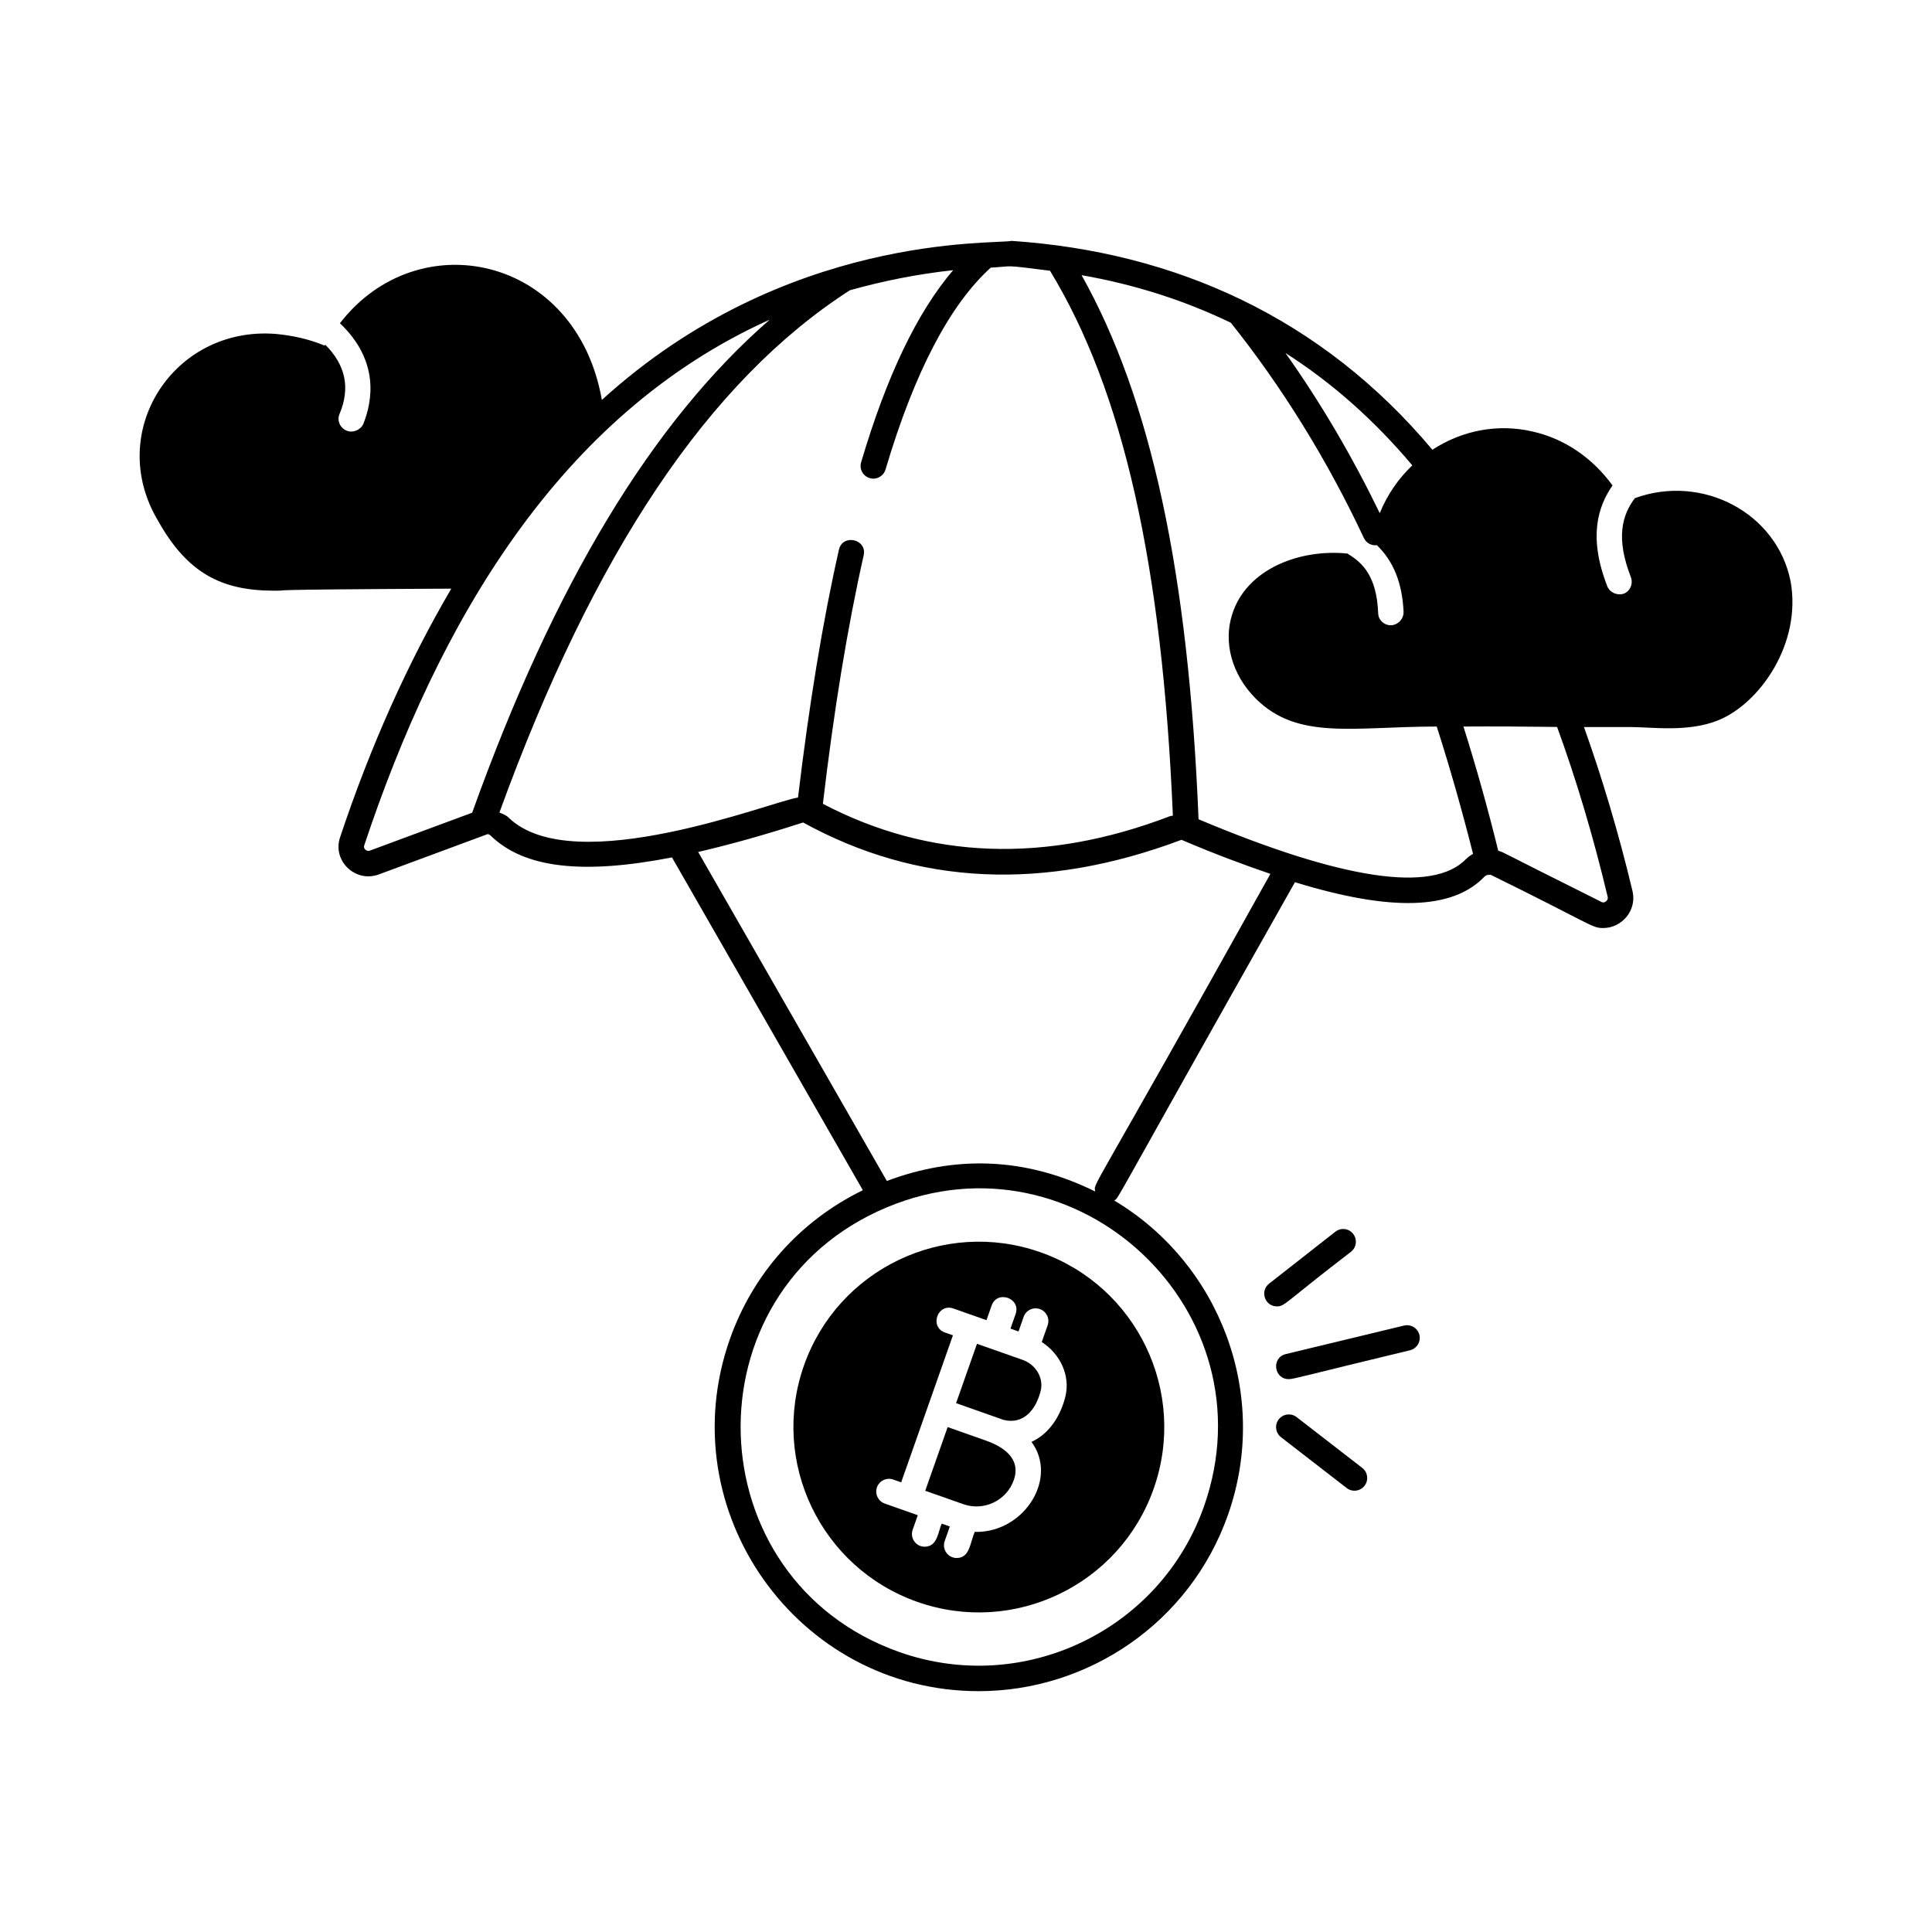 <svg id="SvgjsSvg1001" width="256" height="256" xmlns="http://www.w3.org/2000/svg" version="1.1" xmlns:xlink="http://www.w3.org/1999/xlink" xmlns:svgjs="http://svgjs.com/svgjs"><defs id="SvgjsDefs1002"></defs><g id="SvgjsG1008"><svg xmlns="http://www.w3.org/2000/svg" enable-background="new 0 0 38 38" viewBox="0 0 38 38" width="256" height="256"><path d="M20.114,26.747l-0.898-0.316l-0.411,1.167
			c0.105,0.037,1.034,0.365,0.929,0.328c0.389,0.101,0.64-0.188,0.735-0.571
			C20.531,27.105,20.375,26.839,20.114,26.747z"></path><path d="M15.813,26.857c-0.669,1.899,0.331,3.981,2.23,4.65
			c1.899,0.668,3.98-0.329,4.649-2.228c0.669-1.899-0.328-3.98-2.228-4.649
			C18.566,23.962,16.482,24.958,15.813,26.857z M20.606,26.067l-0.116,0.329
			c0.363,0.234,0.568,0.66,0.463,1.079c-0.092,0.371-0.314,0.726-0.665,0.885
			c0.528,0.713-0.135,1.771-1.084,1.771c-0.009,0-0.019-0.005-0.028-0.005
			c-0.095,0.193-0.091,0.518-0.359,0.518c-0.172,0-0.293-0.17-0.236-0.333
			l0.101-0.287l-0.158-0.056c-0.073,0.141-0.076,0.454-0.337,0.454
			c-0.172,0-0.293-0.17-0.236-0.333l0.101-0.287
			c-0.105-0.037-0.755-0.265-0.65-0.229c-0.13-0.046-0.199-0.188-0.153-0.319
			c0.045-0.13,0.189-0.199,0.319-0.153l0.157,0.055l1.018-2.892l-0.156-0.055
			c-0.312-0.11-0.146-0.582,0.166-0.472l0.65,0.229l0.101-0.287
			c0.11-0.313,0.581-0.145,0.472,0.166l-0.101,0.287l0.158,0.056l0.101-0.287
			c0.045-0.13,0.189-0.199,0.319-0.153C20.584,25.794,20.652,25.937,20.606,26.067
			z"></path><path d="M19.39,28.334l-0.751-0.265l-0.441,1.253l0.257,0.09
			c0,0,0-0,0.001,0c0,0,0,0,0,0l0.493,0.174
			c0.404,0.141,0.849-0.071,0.991-0.475C20.09,28.682,19.724,28.451,19.39,28.334z"></path><path d="M32.156,9.798c-0.25,0.33-0.38,0.78-0.08,1.55
			c0.05,0.13-0.01,0.28-0.14,0.33c-0.115,0.037-0.263-0.012-0.32-0.14
			c-0.38-0.97-0.19-1.57,0.1-1.99c-0.4-0.55-0.95-0.92-1.57-1.06
			c-0.692-0.162-1.394-0.019-1.973,0.358c-2.175-2.595-5.055-3.892-8.277-4.108
			c-0.345,0.072-4.441-0.163-8.058,3.128c-0.504-2.856-3.625-3.491-5.152-1.508
			c0.78,0.74,0.64,1.53,0.46,1.98C7.106,8.428,7.006,8.488,6.906,8.488
			c-0.167,0-0.297-0.179-0.23-0.34c0.22-0.52,0.12-0.97-0.28-1.37
			c0,0.01-0.01,0.01-0.01,0.02c-0.31-0.13-0.64-0.2-0.96-0.23
			C3.413,6.408,2.068,8.496,3.106,10.238c0.572,1.025,1.241,1.38,2.28,1.38
			c0.486,0-0.772-0.02,3.49-0.04c-0.847,1.447-1.585,3.083-2.186,4.888
			c-0.158,0.456,0.289,0.899,0.753,0.736l2.14-0.793
			C9.606,16.4,9.635,16.42,9.653,16.438c0.654,0.634,1.793,0.771,3.564,0.426
			l3.754,6.546c-1.232,0.602-2.162,1.64-2.617,2.934
			c-1.185,3.367,1.324,6.919,4.896,6.919c2.142,0,4.152-1.336,4.903-3.468
			c0.834-2.369-0.16-4.944-2.238-6.183c0.109-0.075-0.168,0.331,3.555-6.26
			c1.892,0.581,3.098,0.543,3.724-0.106c0.027-0.026,0.049-0.035,0.07-0.038
			c0.001,0,0.002,0.002,0.004,0.002c0.002,0,0.003-0.002,0.005-0.002
			c0.016-0.001,0.031-0,0.045-0.003c2.027,0.996,1.984,1.048,2.218,1.048
			c0.353,0,0.661-0.335,0.575-0.721c-0.278-1.164-0.602-2.24-0.956-3.232h0.923
			c0.41,0,1.118,0.107,1.71-0.13c0.821-0.328,1.654-1.51,1.43-2.74
			C34.949,10.091,33.486,9.314,32.156,9.798z M27.778,9.153
			c-0.27,0.259-0.49,0.571-0.64,0.94c-0.541-1.114-1.159-2.17-1.855-3.15
			C26.205,7.531,27.036,8.271,27.778,9.153z M7.274,16.731
			c-0.062,0.023-0.134-0.037-0.11-0.104c1.451-4.356,3.826-8.473,7.976-10.34
			c-2.311,2.01-4.239,5.197-5.853,9.698L7.274,16.731z M10.003,16.081
			c-0.051-0.052-0.117-0.071-0.18-0.1c1.86-5.118,4.116-8.486,6.893-10.272
			c0.651-0.183,1.326-0.318,2.031-0.395c-0.707,0.83-1.304,2.07-1.81,3.779
			c-0.039,0.132,0.036,0.271,0.169,0.311c0.134,0.039,0.272-0.038,0.311-0.169
			c0.566-1.908,1.262-3.24,2.07-3.971c0.485-0.027,0.2-0.06,1.165,0.061
			c1.438,2.36,2.209,5.778,2.417,10.718c-0.02,0.005-0.044,0.004-0.062,0.012
			c-2.442,0.934-4.733,0.848-6.822-0.245c0.216-1.84,0.486-3.485,0.802-4.885
			c0.074-0.322-0.416-0.434-0.487-0.11c-0.317,1.399-0.586,3.041-0.804,4.872
			C15.222,15.747,11.287,17.324,10.003,16.081z M23.681,29.628
			c-0.86,2.441-3.543,3.726-5.985,2.868c-4.036-1.422-4.217-7.086-0.254-8.749
			c0.003-0.002,0.006-0.001,0.009-0.002c0.001-0,0.001-0.002,0.002-0.002
			C21.186,22.187,25.03,25.797,23.681,29.628z M21.541,23.435
			c-1.405-0.694-2.789-0.699-4.098-0.207l-3.711-6.471
			c0.618-0.143,1.298-0.332,2.064-0.58c2.256,1.241,4.743,1.356,7.442,0.341
			c0.64,0.273,1.212,0.487,1.749,0.67
			C21.358,23.703,21.518,23.237,21.541,23.435z M23.574,16.114
			C23.377,11.266,22.638,7.845,21.273,5.412c1.051,0.185,2.03,0.498,2.937,0.937
			c1.014,1.273,1.895,2.696,2.616,4.233c0.043,0.091,0.133,0.144,0.227,0.144
			c0.009,0,0.017-0.005,0.025-0.006c0.327,0.314,0.502,0.739,0.529,1.318
			c0,0.14-0.11,0.25-0.24,0.26c-0.01,0-0.01,0-0.01,0
			c-0.14,0-0.25-0.11-0.25-0.24c-0.03-0.73-0.31-0.99-0.59-1.16l-0.01-0.01
			c-0.948-0.097-1.989,0.306-2.27,1.19c-0.18,0.55-0.01,1.19,0.46,1.66
			c0.826,0.826,1.906,0.554,3.562,0.552c0.26,0.811,0.497,1.646,0.714,2.504
			c-0.048,0.028-0.095,0.06-0.136,0.101
			C28.184,17.572,26.412,17.308,23.574,16.114z M31.509,17.745
			c-2.169-1.082-1.872-0.953-2.041-1.014c-0.212-0.862-0.439-1.665-0.684-2.441
			c0.615-0.004,1.227,0,1.842,0.008c0.372,1.017,0.708,2.138,0.996,3.345
			C31.637,17.71,31.558,17.768,31.509,17.745z"></path><path d="M27.616 26.072l-2.326.561c-.287.07-.236.493.059.493.102 0 .365-.083 2.384-.568.134-.033.217-.167.185-.302C27.885 26.123 27.752 26.041 27.616 26.072zM25.502 27.872c-.108-.083-.265-.065-.351.045-.084.109-.064.266.045.351l1.292 1c.108.084.266.065.351-.045.084-.109.064-.266-.045-.351L25.502 27.872zM26.265 24.226l-1.304 1.022c-.185.146-.083.447.154.447.161 0 .159-.08 1.458-1.075.108-.085.127-.242.042-.351C26.53 24.159 26.374 24.142 26.265 24.226z"></path></svg></g></svg>
